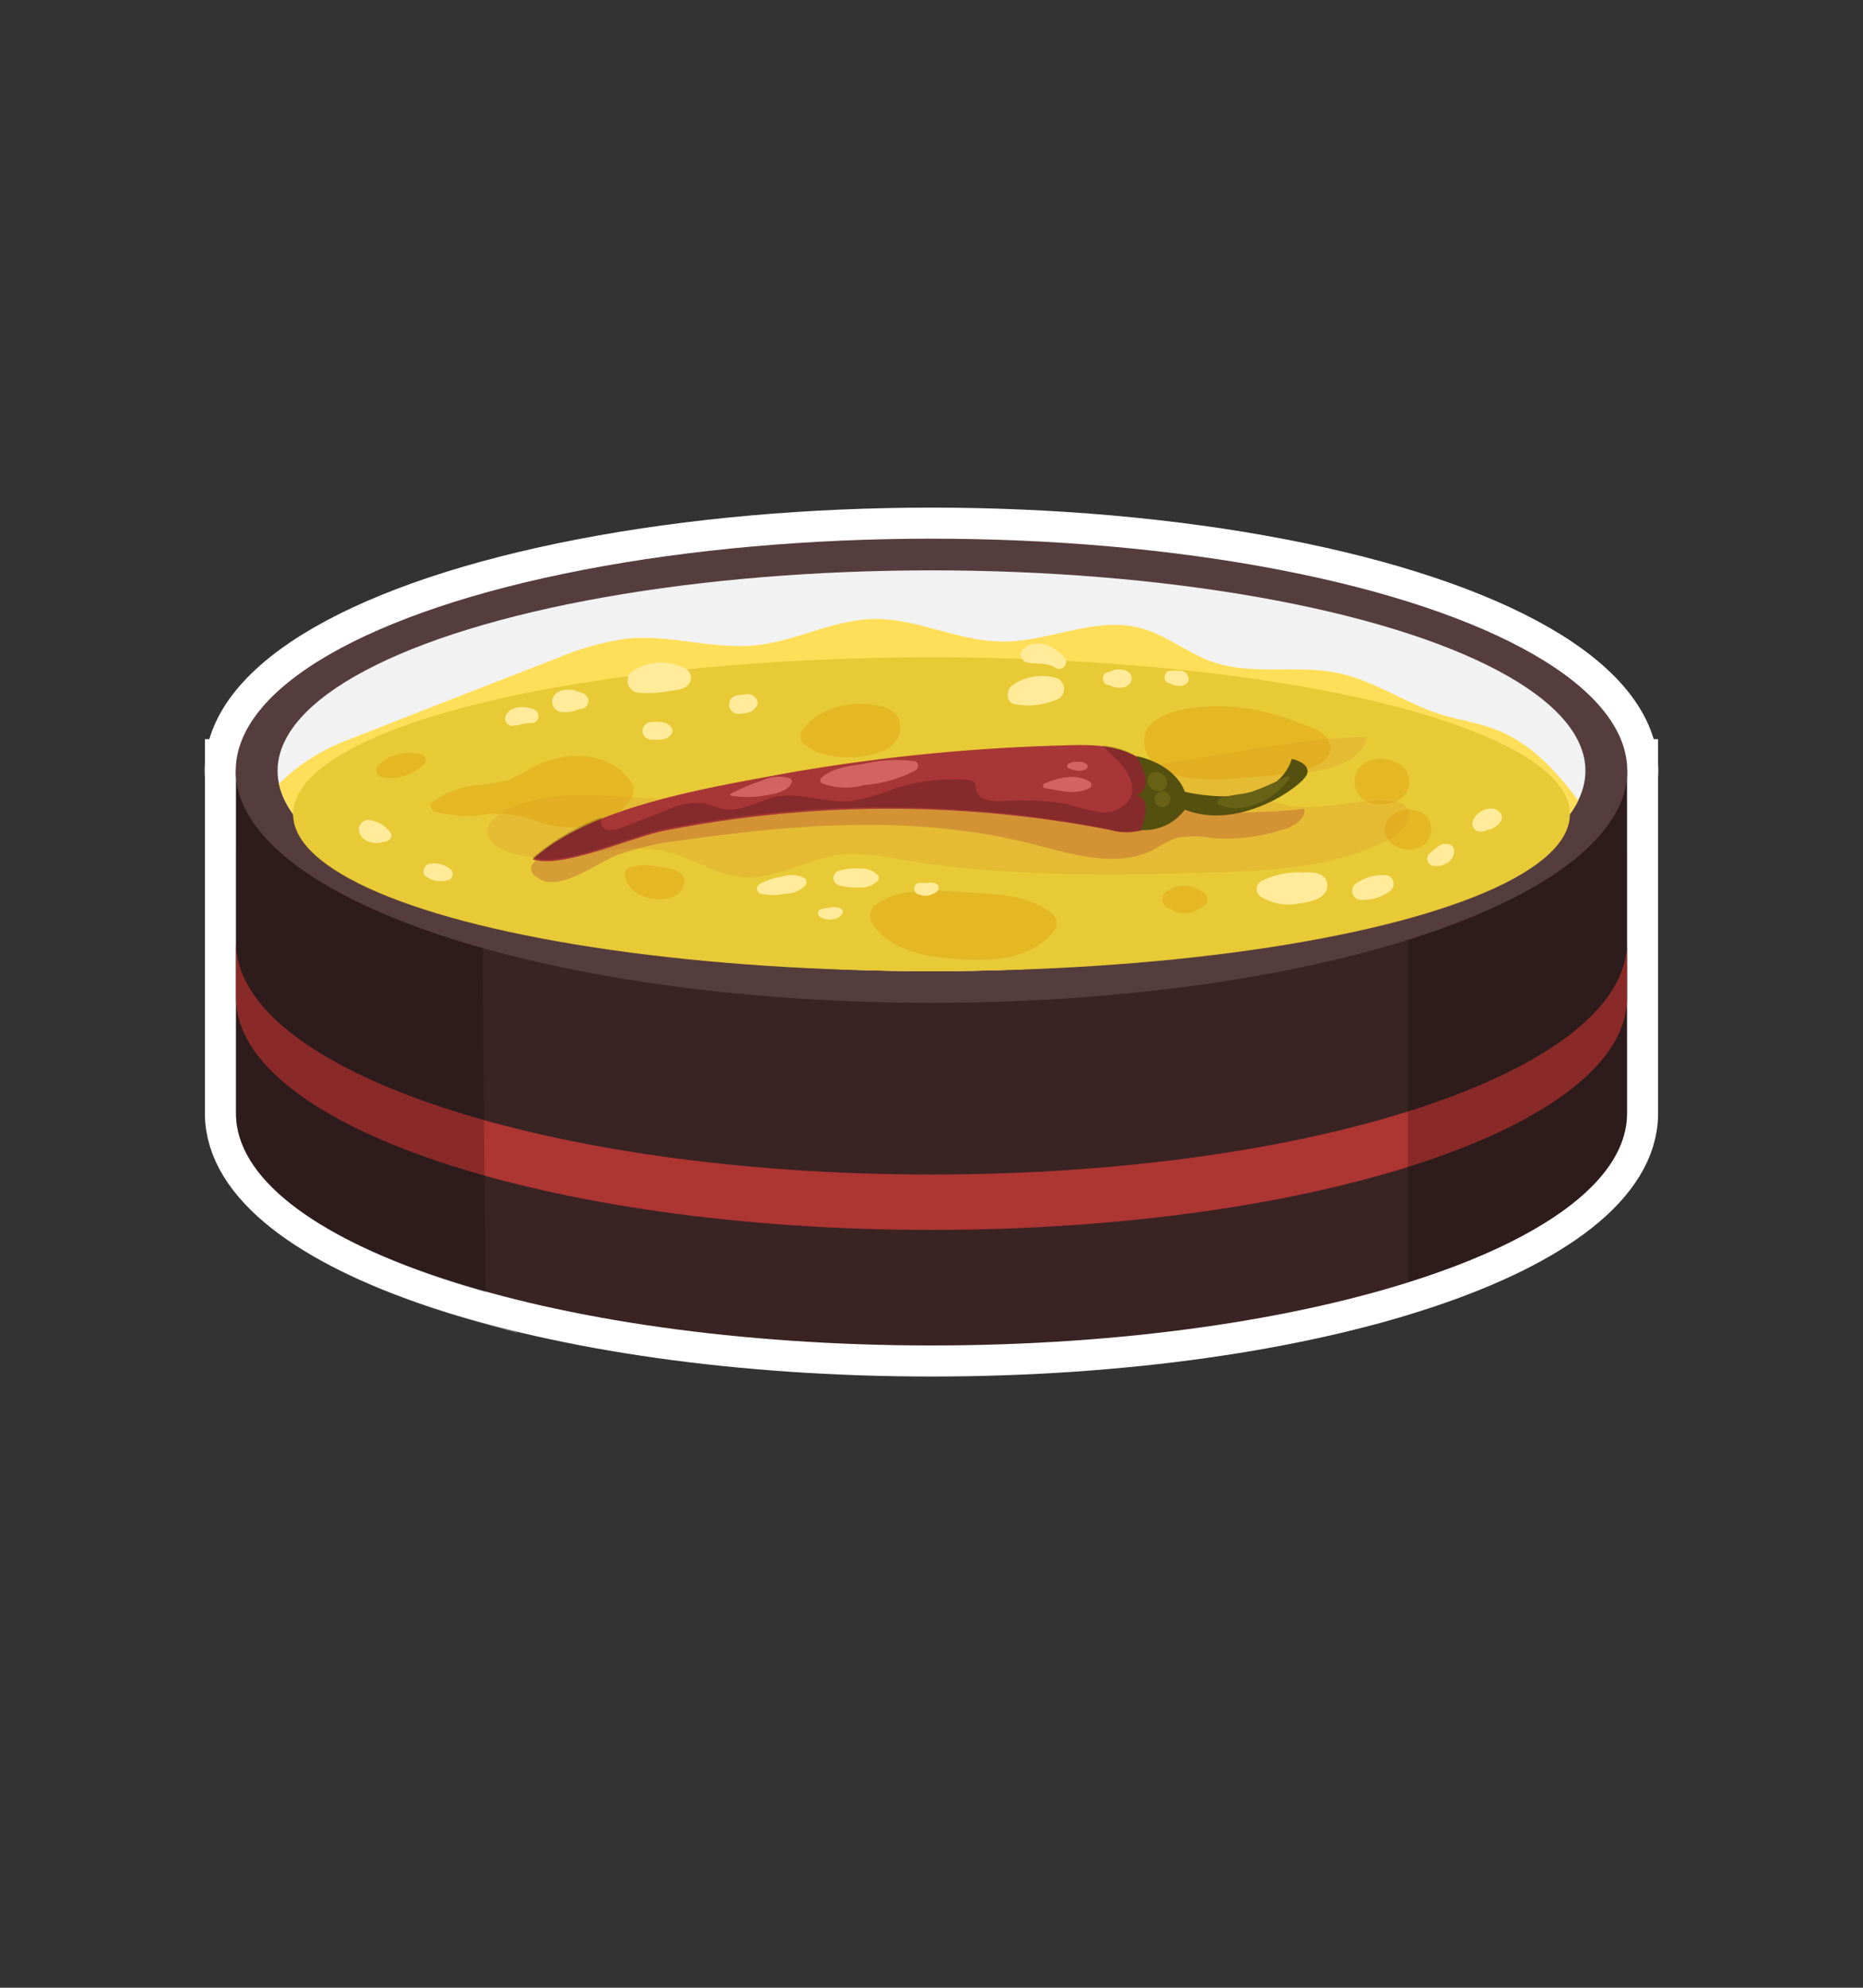 <svg xmlns="http://www.w3.org/2000/svg" viewBox="0 0 150 160"><rect x="0" y="0" width="150" height="160" fill="#333333" stroke="none"/><defs><style>.cls-1{isolation:isolate;}.cls-18,.cls-2{fill:#3a2323;}.cls-10,.cls-12,.cls-13,.cls-14,.cls-15,.cls-16,.cls-17,.cls-2,.cls-3,.cls-4,.cls-5,.cls-6,.cls-7,.cls-8,.cls-9{stroke:#fff;stroke-miterlimit:10;stroke-width:5px;}.cls-19,.cls-3{fill:#ad3532;}.cls-20,.cls-4{opacity:0.2;mix-blend-mode:overlay;}.cls-21,.cls-5{fill:#563d3d;}.cls-22,.cls-6{fill:#f2f2f2;}.cls-23,.cls-7{fill:#ffdf5a;}.cls-24,.cls-8{fill:#e8c936;}.cls-25,.cls-9{fill:#e5bb33;}.cls-10,.cls-13,.cls-26,.cls-28{fill:#a83636;}.cls-10,.cls-26{opacity:0.3;}.cls-11{opacity:0.4;}.cls-12,.cls-27{fill:#df9c08;}.cls-14,.cls-29{fill:#545010;}.cls-15,.cls-30{fill:#d36363;}.cls-16,.cls-31{fill:#686216;}.cls-17,.cls-32{fill:#ffeb99;}</style></defs><g class="cls-1"><g id="डाल"><path class="cls-2" d="M19,62V89.62c0,10.32,25.08,18.68,56,18.68s56-8.36,56-18.68V62Z"/><path class="cls-3" d="M75,94.54c-30.94,0-56-8.37-56-18.69V80.3C19,90.62,44.06,99,75,99s56-8.36,56-18.68V75.85C131,86.17,105.94,94.54,75,94.54Z"/><path class="cls-4" d="M39.1,104C39,93.18,38.83,76,38.81,62H19V89.62C19,95.38,26.8,100.53,39.1,104Z"/><path class="cls-4" d="M131,89.62V62H113.36v41.19C124.23,99.82,131,95,131,89.62Z"/><ellipse class="cls-5" cx="75" cy="62.04" rx="56.02" ry="18.68"/><ellipse class="cls-6" cx="75" cy="62.04" rx="52.65" ry="16.13"/><path class="cls-7" d="M22.46,63.08C24.21,71.51,47.06,78.17,75,78.17c26.42,0,48.29-6,52.07-13.73-1.78-2.4-3.82-4.61-6.55-5.68-1.48-.59-3.07-.8-4.58-1.28-2.79-.89-5.27-2.67-8.13-3.29-3.35-.72-7,.21-10.2-.92-2-.71-3.74-2.18-5.81-2.72-3.59-.95-7.29,1.09-11,1.09s-7-1.92-10.59-1.81c-3.19.1-6.13,1.77-9.3,2.1-3.48.38-7-.89-10.46-.52A22.46,22.46,0,0,0,44.8,53q-8.52,3.3-17,6.64A15.79,15.79,0,0,0,22.46,63.08Z"/><ellipse class="cls-8" cx="75" cy="65.54" rx="51.4" ry="12.63"/><path class="cls-9" d="M65.35,63.23a10.89,10.89,0,0,1-2,1.37,5.69,5.69,0,0,1-2.4.2l-10.85-.67c-3.28-.21-6.78-.36-9.64,1.27-.67.39-1.37,1-1.2,1.8a1.73,1.73,0,0,0,1,1.06c4,2.07,8.84-.73,13.19.24,2.21.49,4.17,1.94,6.42,2.1,2.78.19,5.34-1.6,8.11-1.85a16.86,16.86,0,0,1,4.3.4c8.27,1.42,16.71,1.32,25.09,1.08,5-.14,10.08-.38,14.47-2.66,1.07-.56,2.17-2,1.23-2.78a1.83,1.83,0,0,0-1-.3c-3.41-.28-7.13,1.38-10.14-.27.73-1.5,2.63-1.89,4.26-2.21s3.54-1,3.86-2.68c-8.41.08-16.68,3.24-25,2.41a17.52,17.52,0,0,0-5.26-.16c-1.46.29-2.6,1.55-4,1.73C72.06,63.79,69.15,60.61,65.35,63.23Z"/><path class="cls-10" d="M49.55,68.88a22.15,22.15,0,0,1,5.22-1.22c9.39-1.36,19.08-2.08,28.28.26,3.26.83,6.86,2,9.85.46a11.65,11.65,0,0,1,1.79-.92,7.49,7.49,0,0,1,2.91,0,14.85,14.85,0,0,0,5.88-.74c.77-.26,1.66-.82,1.54-1.62a43.16,43.16,0,0,1-5.9.27,51.26,51.26,0,0,1-5.52-.64,109.94,109.94,0,0,0-48.54,3.51c-1,.3-3.69,1.56-1.4,2.62C45.31,71.57,48.11,69.48,49.55,68.88Z"/><g class="cls-11"><path class="cls-12" d="M50.84,63c-1.71-2.6-5.32-2.61-7.91-1.27a12.38,12.38,0,0,1-2,1.06,17.18,17.18,0,0,1-2.24.38,7.36,7.36,0,0,0-3.86,1.38c-.3.24-.08.67.21.78a9.74,9.74,0,0,0,4.4.18,9.1,9.1,0,0,1,4.07.7c2.6.76,5.81.52,7.33-2A1.24,1.24,0,0,0,50.84,63Z"/><path class="cls-12" d="M71.18,56.92c-2.24-.67-5.32-.08-6.62,1.95A.87.87,0,0,0,64.87,60c1.62,1.22,4.46,1.18,6.31.41C72.76,59.78,73.06,57.47,71.18,56.92Z"/><path class="cls-12" d="M76.54,63.36c.27.13.48.34.76.46a4.15,4.15,0,0,0,1.16.2,2.78,2.78,0,0,0,2.14-.63,1,1,0,0,0-.2-1.57,2.81,2.81,0,0,0-2.13-.22,4.17,4.17,0,0,0-1,.32c-.31.16-.46.42-.73.61A.49.49,0,0,0,76.54,63.36Z"/><path class="cls-12" d="M104.44,58.12a18.09,18.09,0,0,0-5.67-1.26c-1.83-.1-7.17.15-6.6,3.19.6,3.22,6,2.76,8.32,2.52,1.4-.14,6.8-.23,6.63-2.47C107,58.85,105.33,58.47,104.44,58.12Z"/><path class="cls-12" d="M113,61.75a2.65,2.65,0,0,0-1.63-.65,2.29,2.29,0,0,0-1.49.33,1.78,1.78,0,0,0,0,3,2.28,2.28,0,0,0,1.49.32,2.6,2.6,0,0,0,1.63-.64A1.7,1.7,0,0,0,113,61.75Z"/><path class="cls-12" d="M114.14,65.28a2.15,2.15,0,0,0-2.3.57,1.34,1.34,0,0,0,0,1.83,2.13,2.13,0,0,0,2.3.58A1.56,1.56,0,0,0,114.14,65.28Z"/><path class="cls-12" d="M78,71.83c-2.41-.12-5.29-.5-7.39.93a1.15,1.15,0,0,0-.41,1.56c1.54,2.26,4.38,2.7,6.94,2.88s5.76.07,7.62-2.12a1.08,1.08,0,0,0,0-1.51C82.72,72,80.46,72,78,71.83Z"/><path class="cls-12" d="M96.91,71.85a3.53,3.53,0,0,0-1.36-.57,3.66,3.66,0,0,0-.81.09c-.22,0-.44.25-.61.29a.77.77,0,0,0,0,1.47c.17,0,.39.24.61.29a3.66,3.66,0,0,0,.81.1,3.55,3.55,0,0,0,1.36-.58A.64.64,0,0,0,96.91,71.85Z"/><path class="cls-12" d="M53.39,69.81c-.43-.06-.86-.14-1.29-.17a4.42,4.42,0,0,0-1.36.18.57.57,0,0,0-.4.71,2.23,2.23,0,0,0,.61,1.1,3,3,0,0,0,1.33.66c.9.2,2.43.12,2.75-1S54.15,69.91,53.39,69.81Z"/><path class="cls-12" d="M33.91,60.73a3.7,3.7,0,0,0-3.46.86.57.57,0,0,0,.25.94,3.71,3.71,0,0,0,3.41-1A.46.46,0,0,0,33.91,60.73Z"/></g><path class="cls-13" d="M85.7,60c2.24-.08,4.7-.07,6.43,1.35s1.83,4.79-.29,5.51a4.87,4.87,0,0,1-2.51-.06,93.44,93.44,0,0,0-23.9-1.5,95,95,0,0,0-11.9,1.56c-2.68.52-8.29,3.11-10.64,2.31,4.69-4.32,14.41-5.8,20.48-6.94A151.92,151.92,0,0,1,85.7,60Z"/><path class="cls-4" d="M89.33,66.75a4.87,4.87,0,0,0,2.51.06c2.12-.72,2-4.09.29-5.51A6.31,6.31,0,0,0,88.77,60c.38.43.83.82,1.24,1.23.79.82,1.47,2,1,3a2.45,2.45,0,0,1-2.41,1.14,17.78,17.78,0,0,1-2.75-.67,22.57,22.57,0,0,0-5.39-.2c-.77,0-1.75-.19-1.87-.94a1.64,1.64,0,0,0-.09-.5c-.12-.23-.43-.28-.69-.29a15.62,15.62,0,0,0-5.84.72,16.54,16.54,0,0,1-3.49,1c-2,.18-4-.75-6-.35-1.4.28-2.71,1.21-4.12,1-.61-.09-1.18-.4-1.79-.5a5.66,5.66,0,0,0-2.89.57l-3.6,1.4c-1.12.44-1.88.14-1.64-.84a18.18,18.18,0,0,0-5.55,3.27c2.35.8,8-1.79,10.64-2.31a95,95,0,0,1,11.9-1.56A93.44,93.44,0,0,1,89.33,66.75Z"/><path class="cls-14" d="M91.5,60.86s3,.51,3.9,2.87c0,0,7.15,1.82,8.61-2.64,0,0,1.47.28,1.24,1.18s-5.4,4.67-9.85,2.9a4.07,4.07,0,0,1-3.56,1.64s1.09-2.6-.34-2.78C91.5,64,93.16,63.61,91.5,60.86Z"/><path class="cls-15" d="M63.64,62.66a3.05,3.05,0,0,0-2.27.17,16.09,16.09,0,0,0-2.53,1.06.08.08,0,0,0,0,.15,7.78,7.78,0,0,0,2.68,0c.79-.13,1.79-.25,2.21-1A.31.31,0,0,0,63.64,62.66Z"/><path class="cls-15" d="M73.63,61.27a11.32,11.32,0,0,0-3.93.19c-1.21.2-2.65.29-3.58,1.17a.27.27,0,0,0,.06.42,5.54,5.54,0,0,0,3.42.14A10.42,10.42,0,0,0,73.73,62C74,61.83,74,61.33,73.63,61.27Z"/><path class="cls-15" d="M87.73,62.92A2.75,2.75,0,0,0,86,62.55a6.72,6.72,0,0,0-1.87.5c-.17.05-.22.36,0,.39,1.22.18,2.4.59,3.58,0A.3.3,0,0,0,87.73,62.92Z"/><path class="cls-15" d="M87.53,61.54a.89.89,0,0,0-.7-.22,1.57,1.57,0,0,0-.37,0c-.14,0-.26.1-.4.13a.22.22,0,0,0,0,.41,3.59,3.59,0,0,1,.35.12,2,2,0,0,0,.42.06.88.88,0,0,0,.7-.22A.25.25,0,0,0,87.53,61.54Z"/><path class="cls-16" d="M93.79,62.52a1.48,1.48,0,0,0-.31-.25.57.57,0,0,0-.22-.11c-.21,0-.24,0-.12,0a.59.59,0,0,0-.74.57c0-.11,0-.1,0,0a.53.53,0,0,0,0,.28.85.85,0,0,0,.17.29,1,1,0,0,0,.54.36A.69.69,0,0,0,93.79,62.52Z"/><path class="cls-16" d="M94.19,64.09a1.84,1.84,0,0,0-.17-.22c-.47-.52-1.28.14-1,.73a.92.92,0,0,0,.17.22.61.61,0,0,0,.79,0A.59.59,0,0,0,94.19,64.09Z"/><path class="cls-16" d="M103.61,62.49a25.48,25.48,0,0,1-2.73,1.21c-.87.28-1.84.24-2.67.59a.25.25,0,0,0-.06.46c1.81.94,4.66-.48,5.65-2.07C103.89,62.55,103.73,62.43,103.61,62.49Z"/><path class="cls-17" d="M64.76,70.67A2.29,2.29,0,0,0,63,70.56a5.24,5.24,0,0,0-1.85.61.43.43,0,0,0,.1.77,5.18,5.18,0,0,0,2,0,2.2,2.2,0,0,0,1.63-.71A.41.41,0,0,0,64.76,70.67Z"/><path class="cls-17" d="M70.65,70.42a1.81,1.81,0,0,0-1.39-.5,4.74,4.74,0,0,0-1.72.17.61.61,0,0,0,0,1.17,5.22,5.22,0,0,0,1.72.17,1.85,1.85,0,0,0,1.39-.51A.35.35,0,0,0,70.65,70.42Z"/><path class="cls-17" d="M67.72,73.14a1.24,1.24,0,0,0-.87-.08,2.53,2.53,0,0,0-.82.15.35.35,0,0,0-.07.54A1.34,1.34,0,0,0,67,74a1,1,0,0,0,.87-.55A.31.31,0,0,0,67.72,73.14Z"/><path class="cls-17" d="M75.38,71.14a1,1,0,0,0-.61-.07l-.62,0A.47.47,0,0,0,74,72,1.3,1.3,0,0,0,75,72c.27-.09.51-.21.58-.52A.34.34,0,0,0,75.38,71.14Z"/><path class="cls-17" d="M104.93,70.23a6.64,6.64,0,0,0-3.39.7.75.75,0,0,0-.15,1.16,4.14,4.14,0,0,0,3.21.63c.79-.09,2.3-.38,2.27-1.46S105.64,70.2,104.93,70.23Z"/><path class="cls-17" d="M111.7,70.46a3.69,3.69,0,0,0-2.5.64.73.73,0,0,0,.36,1.34,3.72,3.72,0,0,0,2.45-.79A.72.72,0,0,0,111.7,70.46Z"/><path class="cls-17" d="M117,68.9l0,0a.79.79,0,0,0,.06-.55.62.62,0,0,0-.41-.41,1,1,0,0,0-.3,0c-.1,0-.11,0,0,0l-.2,0a1.66,1.66,0,0,0-.52.32l-.12.1-.12.09a2.26,2.26,0,0,1-.29.25.58.58,0,0,0,.44,1c.09,0,.28,0,.4,0a2.07,2.07,0,0,0,.47-.18,1.23,1.23,0,0,0,.59-.6h0Z"/><path class="cls-17" d="M120.71,65.34a.83.83,0,0,0-.32-.2c.07,0,.06,0,0,0a.72.72,0,0,0-.29-.06,1.59,1.59,0,0,0-1.53,1.05.65.65,0,0,0,.62.82,1.58,1.58,0,0,0,.48-.1s.2-.09.14-.07.13,0,.13,0a1.93,1.93,0,0,0,.71-.44.94.94,0,0,0,.25-.38A.58.58,0,0,0,120.71,65.34Z"/><path class="cls-17" d="M85,54.56a4.2,4.2,0,0,0-3.47.58c-.52.37-.59,1.42.21,1.55a5.77,5.77,0,0,0,3.48-.44A.93.93,0,0,0,85,54.56Z"/><path class="cls-17" d="M90.24,53.89a1.56,1.56,0,0,0-.6.06,4.43,4.43,0,0,1-.47.17c-.49.06-.49.92,0,1a3.75,3.75,0,0,1,.47.17,1.73,1.73,0,0,0,.55.07c.41,0,.92-.24.92-.74S90.64,53.92,90.24,53.89Z"/><path class="cls-17" d="M95.13,54a5.06,5.06,0,0,0-.87,0c-.57-.06-.69.88-.13,1a2.79,2.79,0,0,1,.37.14,3.1,3.1,0,0,0,.42.08c.33,0,.74-.13.78-.5A.68.68,0,0,0,95.13,54Z"/><path class="cls-17" d="M85.65,52.88a3.43,3.43,0,0,0-1.48-1,1.9,1.9,0,0,0-1.79.36.65.65,0,0,0,.29,1.08c.73.16,1.64,0,2.28.41S86.12,53.32,85.65,52.88Z"/><path class="cls-17" d="M55.23,53.84a4.17,4.17,0,0,0-4.44.28,1,1,0,0,0,.43,1.62,9.64,9.64,0,0,0,2.83-.14c.61-.06,1.5-.19,1.59-1v-.08A.86.86,0,0,0,55.23,53.84Z"/><path class="cls-17" d="M46.69,55.76c.07,0,0-.08-.16-.09l-.21-.09a2.42,2.42,0,0,0-.46-.06,1.58,1.58,0,0,0-1,.23.88.88,0,0,0-.4.84.85.85,0,0,0,.6.7,2.68,2.68,0,0,0,1.57-.21h.08a.67.67,0,0,0,.67-.66A.69.69,0,0,0,46.69,55.76Z"/><path class="cls-17" d="M42.94,57.08c-.69-.27-1.8-.28-2.2.49a.57.57,0,0,0,.49.84,2.93,2.93,0,0,0,.83-.13,2.59,2.59,0,0,1,.73-.07.56.56,0,0,0,.56-.5A.59.59,0,0,0,42.94,57.08Z"/><path class="cls-17" d="M54,58.5a.87.87,0,0,0-.36-.28,1.78,1.78,0,0,0-.38-.1,4.6,4.6,0,0,0-.83,0,.72.72,0,0,0-.7.71.71.71,0,0,0,.7.7,3.84,3.84,0,0,0,.83,0,1.75,1.75,0,0,0,.38-.09,1,1,0,0,0,.36-.28A.45.45,0,0,0,54,58.5Z"/><path class="cls-17" d="M60.7,56.05c.09.05,0,0-.11-.09l-.17-.07a1.12,1.12,0,0,0-.41,0l-.57.08a.74.74,0,0,0-.73.84.75.75,0,0,0,.93.63c.2,0,.41,0,.61-.1a.89.89,0,0,0,.53-.32v0l0,0A.59.59,0,0,0,60.7,56.05Z"/><path class="cls-17" d="M31.18,66.73a2.13,2.13,0,0,0-1.24-.67.69.69,0,0,0-.58,0,.78.78,0,0,0-.47.7,1.13,1.13,0,0,0,.87,1,1.75,1.75,0,0,0,1.15,0,.64.64,0,0,0,.57-.35C31.61,67.17,31.39,66.9,31.18,66.73Z"/><path class="cls-17" d="M36.3,70a2,2,0,0,0-1.62-.48c-.54,0-.84.82-.29,1.09a2.09,2.09,0,0,0,1.8.2A.52.52,0,0,0,36.3,70Z"/><path class="cls-18" d="M19,62V89.62c0,10.32,25.08,18.68,56,18.68s56-8.36,56-18.68V62Z"/><path class="cls-19" d="M75,94.54c-30.94,0-56-8.37-56-18.69V80.3C19,90.62,44.06,99,75,99s56-8.36,56-18.68V75.85C131,86.17,105.94,94.54,75,94.54Z"/><path class="cls-20" d="M39.1,104C39,93.18,38.83,76,38.81,62H19V89.62C19,95.38,26.8,100.53,39.1,104Z"/><path class="cls-20" d="M131,89.62V62H113.36v41.19C124.23,99.82,131,95,131,89.62Z"/><ellipse class="cls-21" cx="75" cy="62.04" rx="56.02" ry="18.68"/><ellipse class="cls-22" cx="75" cy="62.04" rx="52.65" ry="16.13"/><path class="cls-23" d="M22.46,63.08C24.21,71.51,47.06,78.17,75,78.17c26.42,0,48.29-6,52.07-13.73-1.78-2.4-3.82-4.61-6.55-5.68-1.48-.59-3.07-.8-4.58-1.28-2.79-.89-5.27-2.67-8.13-3.29-3.35-.72-7,.21-10.2-.92-2-.71-3.74-2.18-5.81-2.72-3.59-.95-7.29,1.09-11,1.09s-7-1.92-10.59-1.81c-3.19.1-6.13,1.77-9.3,2.1-3.48.38-7-.89-10.46-.52A22.46,22.46,0,0,0,44.8,53q-8.52,3.3-17,6.64A15.79,15.79,0,0,0,22.46,63.08Z"/><ellipse class="cls-24" cx="75" cy="65.54" rx="51.4" ry="12.63"/><path class="cls-25" d="M65.35,63.23a10.89,10.89,0,0,1-2,1.37,5.69,5.69,0,0,1-2.4.2l-10.85-.67c-3.28-.21-6.78-.36-9.64,1.27-.67.39-1.37,1-1.2,1.8a1.73,1.73,0,0,0,1,1.06c4,2.07,8.84-.73,13.19.24,2.21.49,4.17,1.94,6.42,2.1,2.78.19,5.34-1.6,8.11-1.85a16.86,16.86,0,0,1,4.3.4c8.27,1.42,16.71,1.32,25.09,1.08,5-.14,10.08-.38,14.47-2.66,1.07-.56,2.17-2,1.23-2.78a1.83,1.83,0,0,0-1-.3c-3.41-.28-7.13,1.38-10.14-.27.73-1.5,2.63-1.89,4.26-2.21s3.54-1,3.86-2.68c-8.41.08-16.68,3.24-25,2.41a17.52,17.52,0,0,0-5.26-.16c-1.46.29-2.6,1.55-4,1.73C72.06,63.79,69.15,60.61,65.35,63.23Z"/><path class="cls-26" d="M49.55,68.88a22.15,22.15,0,0,1,5.22-1.22c9.39-1.36,19.08-2.08,28.28.26,3.26.83,6.86,2,9.85.46a11.65,11.65,0,0,1,1.79-.92,7.49,7.49,0,0,1,2.91,0,14.85,14.85,0,0,0,5.88-.74c.77-.26,1.66-.82,1.54-1.62a43.16,43.16,0,0,1-5.9.27,51.26,51.26,0,0,1-5.52-.64,109.94,109.94,0,0,0-48.54,3.51c-1,.3-3.69,1.56-1.4,2.62C45.31,71.57,48.11,69.48,49.55,68.88Z"/><g class="cls-11"><path class="cls-27" d="M50.84,63c-1.71-2.6-5.32-2.61-7.91-1.27a12.38,12.38,0,0,1-2,1.06,17.18,17.18,0,0,1-2.24.38,7.36,7.36,0,0,0-3.86,1.38c-.3.24-.08.67.21.78a9.74,9.74,0,0,0,4.4.18,9.1,9.1,0,0,1,4.07.7c2.6.76,5.81.52,7.33-2A1.24,1.24,0,0,0,50.84,63Z"/><path class="cls-27" d="M71.18,56.92c-2.24-.67-5.32-.08-6.62,1.95A.87.87,0,0,0,64.87,60c1.62,1.22,4.46,1.18,6.31.41C72.76,59.78,73.06,57.47,71.18,56.92Z"/><path class="cls-27" d="M76.54,63.36c.27.13.48.34.76.46a4.15,4.15,0,0,0,1.16.2,2.78,2.78,0,0,0,2.14-.63,1,1,0,0,0-.2-1.57,2.81,2.81,0,0,0-2.13-.22,4.17,4.17,0,0,0-1,.32c-.31.16-.46.42-.73.61A.49.49,0,0,0,76.54,63.36Z"/><path class="cls-27" d="M104.44,58.12a18.09,18.09,0,0,0-5.67-1.26c-1.83-.1-7.17.15-6.6,3.19.6,3.22,6,2.76,8.32,2.52,1.4-.14,6.8-.23,6.63-2.47C107,58.85,105.33,58.47,104.44,58.12Z"/><path class="cls-27" d="M113,61.75a2.65,2.65,0,0,0-1.63-.65,2.29,2.29,0,0,0-1.49.33,1.78,1.78,0,0,0,0,3,2.28,2.28,0,0,0,1.49.32,2.6,2.6,0,0,0,1.63-.64A1.7,1.7,0,0,0,113,61.75Z"/><path class="cls-27" d="M114.14,65.28a2.15,2.15,0,0,0-2.3.57,1.34,1.34,0,0,0,0,1.83,2.13,2.13,0,0,0,2.3.58A1.56,1.56,0,0,0,114.14,65.28Z"/><path class="cls-27" d="M78,71.83c-2.41-.12-5.29-.5-7.39.93a1.15,1.15,0,0,0-.41,1.56c1.54,2.26,4.38,2.7,6.94,2.88s5.76.07,7.62-2.12a1.08,1.08,0,0,0,0-1.51C82.72,72,80.46,72,78,71.83Z"/><path class="cls-27" d="M96.91,71.85a3.53,3.53,0,0,0-1.36-.57,3.66,3.66,0,0,0-.81.09c-.22,0-.44.25-.61.29a.77.77,0,0,0,0,1.47c.17,0,.39.24.61.29a3.66,3.66,0,0,0,.81.1,3.55,3.55,0,0,0,1.36-.58A.64.64,0,0,0,96.91,71.85Z"/><path class="cls-27" d="M53.39,69.81c-.43-.06-.86-.14-1.29-.17a4.42,4.42,0,0,0-1.36.18.57.57,0,0,0-.4.71,2.23,2.23,0,0,0,.61,1.1,3,3,0,0,0,1.33.66c.9.2,2.43.12,2.75-1S54.15,69.91,53.39,69.81Z"/><path class="cls-27" d="M33.91,60.73a3.7,3.7,0,0,0-3.46.86.57.57,0,0,0,.25.94,3.71,3.71,0,0,0,3.41-1A.46.46,0,0,0,33.91,60.73Z"/></g><path class="cls-28" d="M85.7,60c2.24-.08,4.7-.07,6.43,1.35s1.83,4.79-.29,5.51a4.87,4.87,0,0,1-2.51-.06,93.44,93.44,0,0,0-23.9-1.5,95,95,0,0,0-11.9,1.56c-2.68.52-8.29,3.11-10.64,2.31,4.69-4.32,14.41-5.8,20.48-6.94A151.92,151.92,0,0,1,85.7,60Z"/><path class="cls-20" d="M89.33,66.75a4.87,4.87,0,0,0,2.51.06c2.12-.72,2-4.09.29-5.51A6.31,6.31,0,0,0,88.77,60c.38.43.83.82,1.24,1.23.79.82,1.47,2,1,3a2.45,2.45,0,0,1-2.41,1.14,17.78,17.78,0,0,1-2.75-.67,22.57,22.57,0,0,0-5.39-.2c-.77,0-1.75-.19-1.87-.94a1.64,1.64,0,0,0-.09-.5c-.12-.23-.43-.28-.69-.29a15.62,15.62,0,0,0-5.84.72,16.54,16.54,0,0,1-3.49,1c-2,.18-4-.75-6-.35-1.4.28-2.71,1.21-4.12,1-.61-.09-1.18-.4-1.79-.5a5.66,5.66,0,0,0-2.89.57l-3.6,1.4c-1.12.44-1.88.14-1.64-.84a18.18,18.18,0,0,0-5.55,3.27c2.35.8,8-1.79,10.64-2.31a95,95,0,0,1,11.9-1.56A93.44,93.44,0,0,1,89.33,66.75Z"/><path class="cls-29" d="M91.5,60.86s3,.51,3.9,2.87c0,0,7.15,1.82,8.61-2.64,0,0,1.47.28,1.24,1.18s-5.4,4.67-9.85,2.9a4.07,4.07,0,0,1-3.56,1.64s1.09-2.6-.34-2.78C91.5,64,93.16,63.61,91.5,60.86Z"/><path class="cls-30" d="M63.64,62.66a3.05,3.05,0,0,0-2.27.17,16.09,16.09,0,0,0-2.53,1.06.08.08,0,0,0,0,.15,7.78,7.78,0,0,0,2.68,0c.79-.13,1.79-.25,2.21-1A.31.31,0,0,0,63.64,62.66Z"/><path class="cls-30" d="M73.63,61.27a11.32,11.32,0,0,0-3.93.19c-1.21.2-2.65.29-3.58,1.17a.27.27,0,0,0,.06.42,5.54,5.54,0,0,0,3.42.14A10.42,10.42,0,0,0,73.73,62C74,61.83,74,61.33,73.63,61.27Z"/><path class="cls-30" d="M87.73,62.92A2.75,2.75,0,0,0,86,62.55a6.72,6.72,0,0,0-1.87.5c-.17.05-.22.36,0,.39,1.22.18,2.4.59,3.58,0A.3.3,0,0,0,87.73,62.92Z"/><path class="cls-30" d="M87.53,61.54a.89.89,0,0,0-.7-.22,1.57,1.57,0,0,0-.37,0c-.14,0-.26.1-.4.13a.22.22,0,0,0,0,.41,3.59,3.59,0,0,1,.35.12,2,2,0,0,0,.42.06.88.88,0,0,0,.7-.22A.25.25,0,0,0,87.53,61.54Z"/><path class="cls-31" d="M93.79,62.52a1.48,1.48,0,0,0-.31-.25.57.57,0,0,0-.22-.11c-.21,0-.24,0-.12,0a.59.59,0,0,0-.74.57c0-.11,0-.1,0,0a.53.53,0,0,0,0,.28.85.85,0,0,0,.17.29,1,1,0,0,0,.54.36A.69.69,0,0,0,93.79,62.52Z"/><path class="cls-31" d="M94.19,64.09a1.84,1.84,0,0,0-.17-.22c-.47-.52-1.28.14-1,.73a.92.92,0,0,0,.17.22.61.61,0,0,0,.79,0A.59.59,0,0,0,94.19,64.09Z"/><path class="cls-31" d="M103.61,62.49a25.48,25.48,0,0,1-2.73,1.21c-.87.28-1.84.24-2.67.59a.25.25,0,0,0-.06.46c1.81.94,4.66-.48,5.65-2.07C103.89,62.55,103.73,62.43,103.61,62.49Z"/><path class="cls-32" d="M64.76,70.67A2.29,2.29,0,0,0,63,70.56a5.24,5.24,0,0,0-1.85.61.43.43,0,0,0,.1.77,5.18,5.18,0,0,0,2,0,2.2,2.2,0,0,0,1.63-.71A.41.41,0,0,0,64.76,70.67Z"/><path class="cls-32" d="M70.65,70.42a1.81,1.81,0,0,0-1.39-.5,4.74,4.74,0,0,0-1.72.17.61.61,0,0,0,0,1.17,5.22,5.22,0,0,0,1.72.17,1.85,1.85,0,0,0,1.39-.51A.35.35,0,0,0,70.65,70.42Z"/><path class="cls-32" d="M67.72,73.14a1.24,1.24,0,0,0-.87-.08,2.53,2.53,0,0,0-.82.15.35.35,0,0,0-.07.54A1.34,1.34,0,0,0,67,74a1,1,0,0,0,.87-.55A.31.31,0,0,0,67.72,73.14Z"/><path class="cls-32" d="M75.38,71.14a1,1,0,0,0-.61-.07l-.62,0A.47.47,0,0,0,74,72,1.3,1.3,0,0,0,75,72c.27-.09.51-.21.58-.52A.34.34,0,0,0,75.38,71.14Z"/><path class="cls-32" d="M104.93,70.23a6.64,6.64,0,0,0-3.39.7.75.75,0,0,0-.15,1.16,4.14,4.14,0,0,0,3.21.63c.79-.09,2.3-.38,2.27-1.46S105.64,70.2,104.93,70.23Z"/><path class="cls-32" d="M111.7,70.46a3.69,3.69,0,0,0-2.5.64.73.73,0,0,0,.36,1.34,3.72,3.72,0,0,0,2.45-.79A.72.72,0,0,0,111.7,70.46Z"/><path class="cls-32" d="M117,68.9l0,0a.79.79,0,0,0,.06-.55.62.62,0,0,0-.41-.41,1,1,0,0,0-.3,0c-.1,0-.11,0,0,0l-.2,0a1.66,1.66,0,0,0-.52.32l-.12.1-.12.09a2.26,2.26,0,0,1-.29.25.58.58,0,0,0,.44,1c.09,0,.28,0,.4,0a2.07,2.07,0,0,0,.47-.18,1.23,1.23,0,0,0,.59-.6h0Z"/><path class="cls-32" d="M120.71,65.34a.83.83,0,0,0-.32-.2c.07,0,.06,0,0,0a.72.72,0,0,0-.29-.06,1.59,1.59,0,0,0-1.53,1.05.65.65,0,0,0,.62.82,1.58,1.58,0,0,0,.48-.1s.2-.09.14-.07.13,0,.13,0a1.93,1.93,0,0,0,.71-.44.94.94,0,0,0,.25-.38A.58.58,0,0,0,120.71,65.34Z"/><path class="cls-32" d="M85,54.56a4.2,4.2,0,0,0-3.47.58c-.52.37-.59,1.42.21,1.55a5.77,5.77,0,0,0,3.48-.44A.93.93,0,0,0,85,54.56Z"/><path class="cls-32" d="M90.24,53.89a1.56,1.56,0,0,0-.6.06,4.43,4.43,0,0,1-.47.17c-.49.06-.49.92,0,1a3.75,3.75,0,0,1,.47.17,1.73,1.73,0,0,0,.55.07c.41,0,.92-.24.92-.74S90.64,53.92,90.24,53.89Z"/><path class="cls-32" d="M95.13,54a5.06,5.06,0,0,0-.87,0c-.57-.06-.69.88-.13,1a2.79,2.79,0,0,1,.37.14,3.1,3.1,0,0,0,.42.08c.33,0,.74-.13.78-.5A.68.68,0,0,0,95.13,54Z"/><path class="cls-32" d="M85.65,52.88a3.43,3.43,0,0,0-1.48-1,1.9,1.9,0,0,0-1.79.36.65.65,0,0,0,.29,1.08c.73.16,1.64,0,2.28.41S86.12,53.32,85.65,52.88Z"/><path class="cls-32" d="M55.23,53.84a4.17,4.17,0,0,0-4.44.28,1,1,0,0,0,.43,1.62,9.64,9.64,0,0,0,2.83-.14c.61-.06,1.5-.19,1.59-1v-.08A.86.86,0,0,0,55.23,53.84Z"/><path class="cls-32" d="M46.69,55.76c.07,0,0-.08-.16-.09l-.21-.09a2.42,2.42,0,0,0-.46-.06,1.58,1.58,0,0,0-1,.23.88.88,0,0,0-.4.84.85.85,0,0,0,.6.7,2.68,2.68,0,0,0,1.57-.21h.08a.67.67,0,0,0,.67-.66A.69.69,0,0,0,46.69,55.76Z"/><path class="cls-32" d="M42.94,57.08c-.69-.27-1.8-.28-2.2.49a.57.57,0,0,0,.49.84,2.93,2.93,0,0,0,.83-.13,2.59,2.59,0,0,1,.73-.07.56.56,0,0,0,.56-.5A.59.59,0,0,0,42.94,57.08Z"/><path class="cls-32" d="M54,58.5a.87.87,0,0,0-.36-.28,1.78,1.78,0,0,0-.38-.1,4.6,4.6,0,0,0-.83,0,.72.72,0,0,0-.7.71.71.71,0,0,0,.7.7,3.84,3.84,0,0,0,.83,0,1.75,1.75,0,0,0,.38-.09,1,1,0,0,0,.36-.28A.45.45,0,0,0,54,58.5Z"/><path class="cls-32" d="M60.7,56.05c.09.05,0,0-.11-.09l-.17-.07a1.12,1.12,0,0,0-.41,0l-.57.08a.74.74,0,0,0-.73.84.75.75,0,0,0,.93.63c.2,0,.41,0,.61-.1a.89.89,0,0,0,.53-.32v0l0,0A.59.59,0,0,0,60.7,56.05Z"/><path class="cls-32" d="M31.18,66.73a2.13,2.13,0,0,0-1.24-.67.69.69,0,0,0-.58,0,.78.78,0,0,0-.47.7,1.13,1.13,0,0,0,.87,1,1.75,1.75,0,0,0,1.15,0,.64.64,0,0,0,.57-.35C31.61,67.17,31.39,66.9,31.18,66.73Z"/><path class="cls-32" d="M36.3,70a2,2,0,0,0-1.62-.48c-.54,0-.84.82-.29,1.09a2.09,2.09,0,0,0,1.8.2A.52.52,0,0,0,36.3,70Z"/></g></g></svg>
